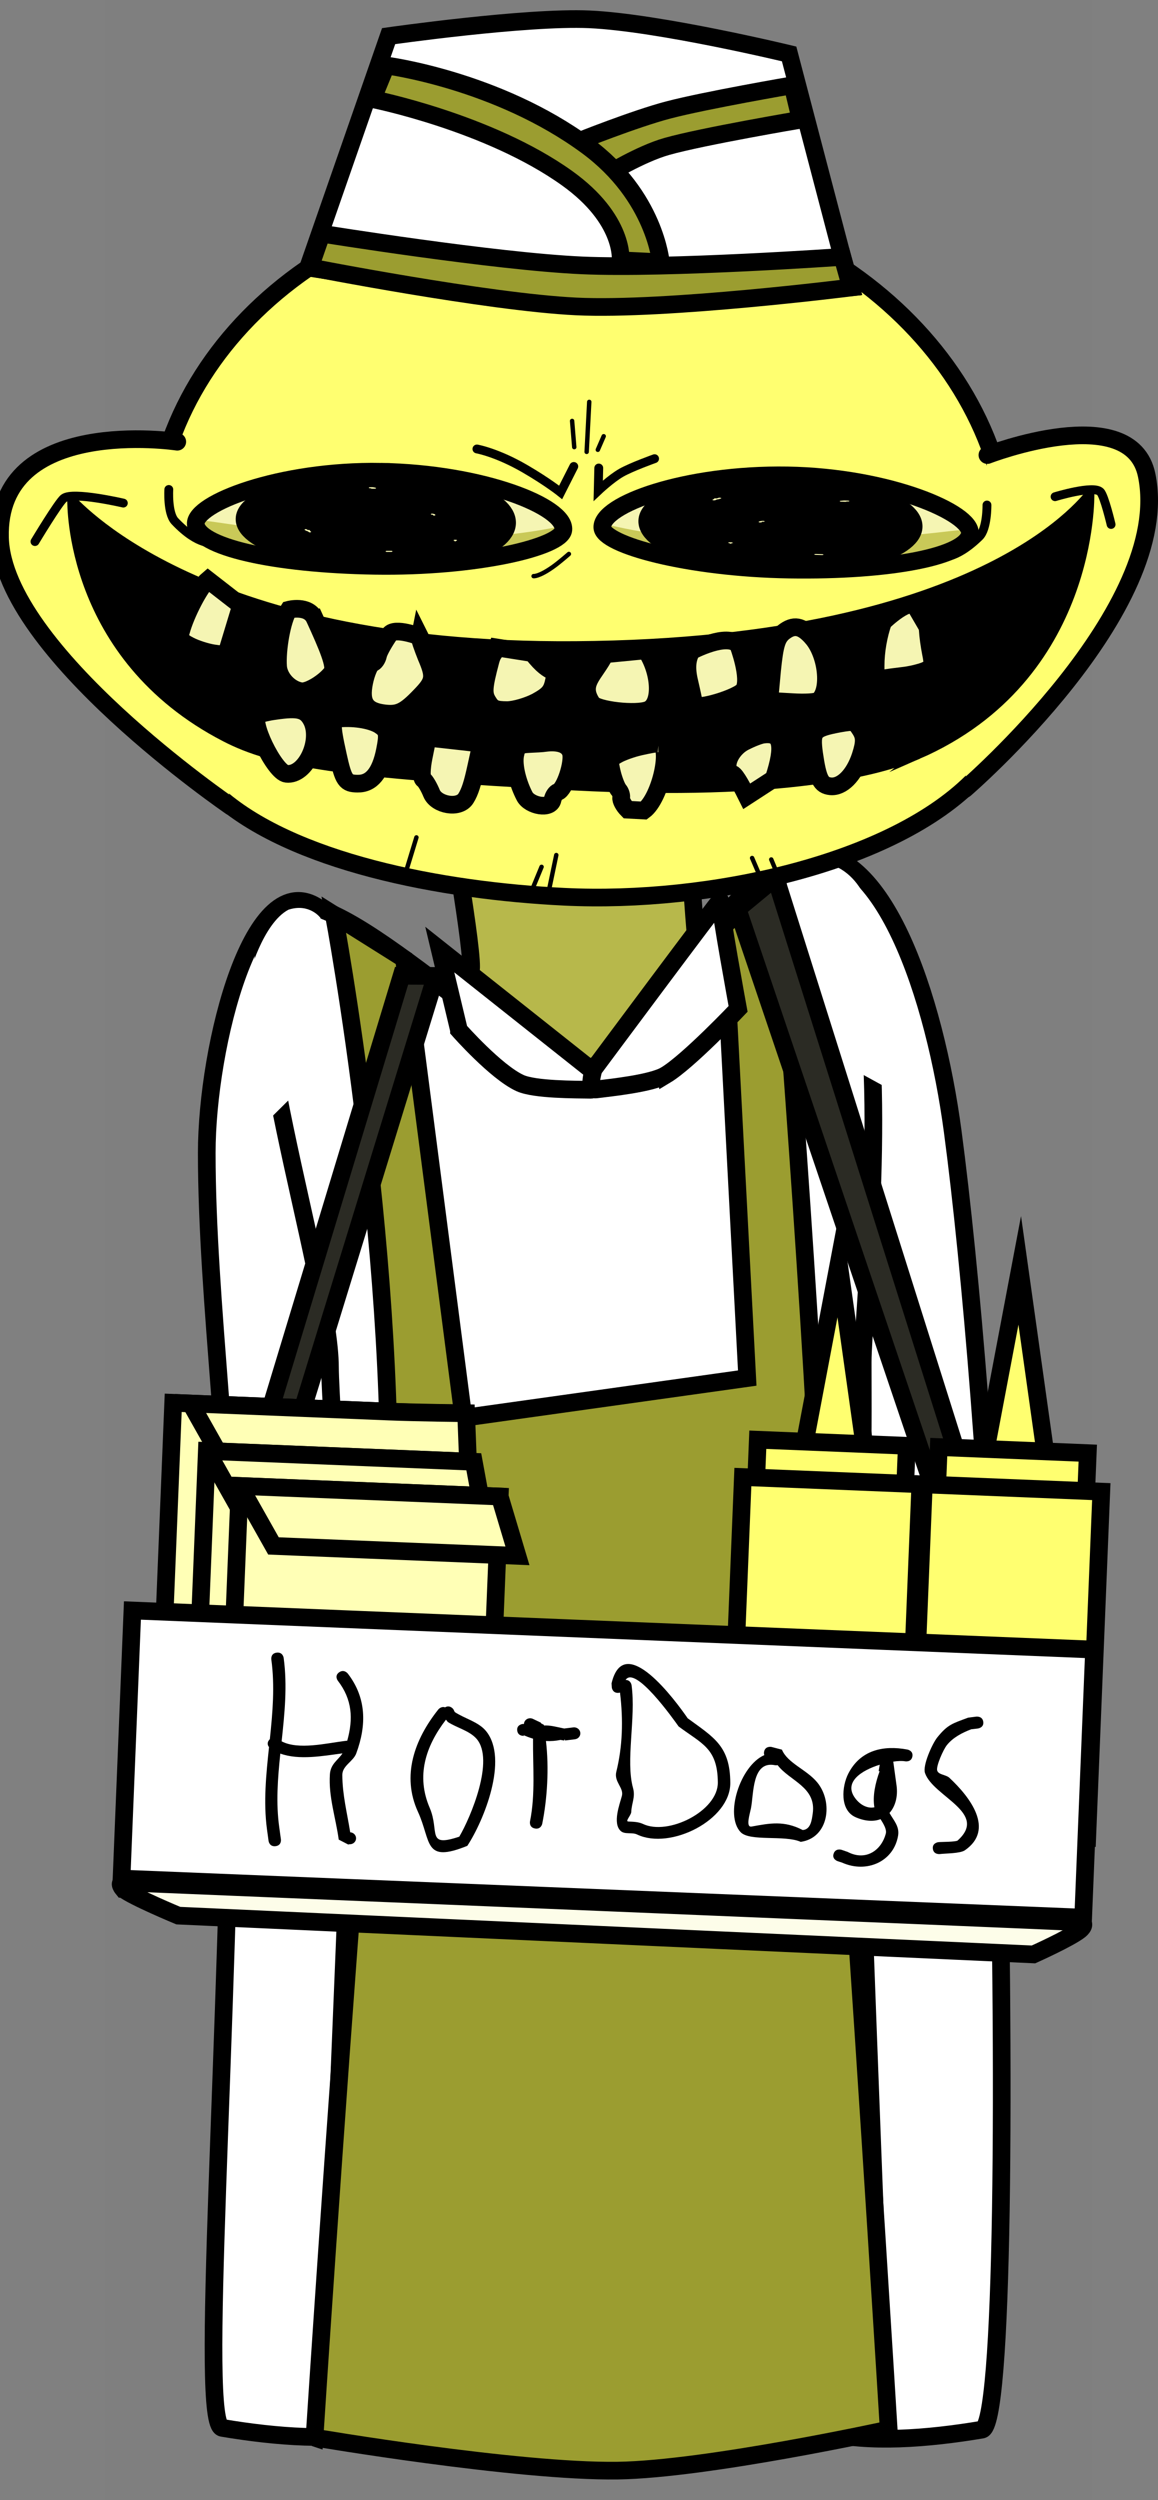 <svg viewBox="0,0,131.086,283.011" height="283.011" width="131.086" xmlns:xlink="http://www.w3.org/1999/xlink" xmlns="http://www.w3.org/2000/svg" version="1.1"><rect x="0" y="0" width="131.086" height="283.011" fill="#808080" stroke="none"/><g transform="translate(-251.592,-38.395)"><g stroke-miterlimit="10"><path stroke-linecap="butt" stroke-width="2" stroke="none" fill="#000000" fill-opacity="0.01" d="M263.503,321.406v-283.011h111.701v283.011z"></path><path stroke-linecap="butt" stroke-width="2" stroke="#000000" fill="#b7b84b" d="M301.922,150.419c0,0 2.577,-1.091 2.953,-2.095c0.499,-1.332 -2.824,-20.046 -2.824,-20.046l27.26,0.333c0,0 1.015,19.195 1.675,20.68c0.357,0.803 4.652,1.857 4.652,1.857c0,0 -6.788,11.076 -16.585,10.813c-8.395,-0.225 -17.131,-11.542 -17.131,-11.542z"></path><path stroke-linecap="butt" stroke-width="2" stroke="#000000" fill="#ffffff" d="M303.178,303.197c0,12.078 -14.053,12.095 -26.426,10.024c-2.628,-0.44 0.767,-42.728 1.118,-87.882c0.149,-19.22 -2.873,-39.613 -2.873,-56.452c0,-12.078 5.237,-32.964 12.73,-27.675c14.039,9.909 15.451,149.906 15.451,161.985z"></path><path stroke-linecap="butt" stroke-width="2" stroke="#000000" fill="#ffffff" d="M359.437,166.454c2.033,15.235 4.369,43.161 4.95,65.861c1.08,42.226 0.798,80.698 -1.639,81.105c-12.374,2.071 -26.426,2.055 -26.426,-10.024c0,-12.078 -6.286,-164.939 5.301,-168.135c9.822,-2.751 15.826,16.292 17.814,31.192z"></path><path stroke-linecap="butt" stroke-width="2" stroke="#000000" fill="#ffffff" d="M348.496,230.806c0.927,27.985 3.055,81.828 3.055,81.828c0,0 -20.793,4.655 -31.395,4.799c-10.483,0.142 -31.861,-3.942 -31.861,-3.942c0,0 2.196,-50.273 3.259,-79.222c0,0 -2.609,-36.841 -2.609,-41.098c0,-10.577 -11.603,-44.435 -6.101,-51.248c5.263,-6.517 26.655,17.511 34.553,17.511c6.188,0 17.673,-23.966 25.038,-24.406c3.638,0.076 5.39,7.127 6.607,12.762c3.061,14.174 0.208,39.642 0.208,44.781l-0,-0c0,4.801 0.076,9.885 -0.192,14.859z"></path><path stroke-linecap="butt" stroke-width="2" stroke="none" fill="#ffffff" d="M339.969,154.936l0.08,-15.796c0,0 1.982,-3.281 3.63,-3.254c5.784,0.226 6.678,6.691 6.678,6.691l6.56,21.656z"></path><path stroke-linecap="butt" stroke-width="2" stroke="none" fill="#ffffff" d="M311.56,188.419l3.071,-10.517c0,0 3.489,-3.57 4.449,-3.673c2.032,-0.218 3.272,2.845 3.272,2.845l-2.82,11.346z"></path><path stroke-linecap="butt" stroke-width="2" stroke="#000000" fill="#9b9d30" d="M287.192,314.316c0,0 2.301,-35.564 4.794,-67.586c0.744,-9.562 2.892,-20.49 3.416,-31.491c1.56,-32.753 -6.014,-73.302 -6.014,-73.302l7.935,4.987l6.733,51.964l32.124,-4.502l-2.681,-51.131l6.06,-5.852c0,0 3.525,43.219 4.994,75.32c0.501,10.939 2.526,22.731 3.188,32.242c2.214,31.785 4.453,68.44 4.453,68.44c0,0 -20.583,4.511 -30.682,4.653c-11.409,0.16 -34.321,-3.742 -34.321,-3.742z"></path><g stroke-linecap="butt" stroke-width="2" stroke="#000000" fill="#ffffff"><path d="M303.549,155.002l-2.174,-9.119l17.092,13.558c0,0 1.023,2.329 -0.01,2.311c-1.679,-0.029 -6.345,0.006 -8.011,-0.762c-2.737,-1.262 -6.897,-5.987 -6.897,-5.987z"></path><path d="M326.934,160.095c-1.573,0.944 -6.216,1.414 -7.882,1.624c-1.025,0.129 -0.26,-2.296 -0.26,-2.296c0,0 14.345,-19.304 14.334,-19.086c-0.051,0.988 2.017,12.261 2.017,12.261c0,0 -5.625,5.947 -8.209,7.498z"></path></g><path stroke-linecap="butt" stroke-width="2" stroke="none" fill="#ffffff" d="M280.471,166.684l-0.746,-17.696c0,0 1.587,-6.057 4.515,-7.617c2.389,-0.78 3.627,0.921 3.627,0.921l1.747,15.327z"></path><path stroke-linecap="butt" stroke-width="2" stroke="none" fill="#ffffff" d="M344.969,155.336l-2.32,-13.596c0,0 1.982,-0.481 3.23,-0.454c1.184,0.026 4.078,0.691 4.078,0.691l5.36,10.656z"></path><path stroke-linecap="butt" stroke-width="2" stroke="#000000" fill="#2b2b24" d="M271.316,233.82l25.737,-84.973l3.871,0.017l-29.305,95.284z"></path><path stroke-linecap="butt" stroke-width="2" stroke="#000000" fill="#2b2b24" d="M370.084,244.821l-35,-103.539l4.292,-3.548l30.708,97.367z"></path><g stroke-linecap="butt" stroke-width="2" stroke="#000000" fill="#ffff70"><path d="M362.918,203.898l4.109,-21.703l3.092,21.996z"></path><path d="M374.728,202.884l-0.265,6.53l-16.866,-0.686l0.265,-6.53z"></path><path d="M354.579,245.601l1.593,-39.179l20.088,0.817l-1.593,39.179z"></path></g><g stroke-linecap="butt" stroke-width="2" stroke="#000000" fill="#ffff70"><path d="M342.432,203.065l4.109,-21.703l3.092,21.996z"></path><path d="M354.242,202.052l-0.265,6.53l-16.866,-0.686l0.265,-6.53z"></path><path d="M334.093,244.768l1.593,-39.179l20.088,0.817l-1.593,39.179z"></path></g><g stroke-linecap="butt" stroke-width="2" stroke="#000000" fill="#ffffb6"><g><path d="M269.641,235.518l1.558,-38.332l29.439,1.197l-1.558,38.332z"></path><path d="M277,204.056l-3.828,-6.79c0,0 17.125,0.696 22.482,0.914c2.98,0.121 8.702,0.188 8.702,0.188l0.262,6.811z"></path></g><g><path d="M273.448,240.966l1.558,-38.332c0,0 24.697,1.004 28.076,1.141c0.835,0.034 1.342,0.581 1.308,1.416c-0.161,3.967 -1.503,36.972 -1.503,36.972z"></path><path d="M278.834,209.424c0,0 -2.991,-5.305 -3.524,-6.251c-0.235,-0.417 0.434,-0.509 0.912,-0.489c3.286,0.134 29.004,1.179 29.004,1.179l1.227,6.684z"></path></g><g><path d="M277.162,244.929l1.558,-38.332l29.439,1.197l-1.558,38.332z"></path><path d="M282.549,213.387l-3.828,-6.79l29.439,1.197l2.007,6.716z"></path></g></g><g stroke-linecap="butt" stroke-width="2"><g stroke="#000000"><path fill="#ffffff" d="M265.349,251.039l1.234,-30.344l108.857,4.425l-1.234,30.344z"></path><path fill="#fdfde9" d="M265.508,252.204c0,0 -0.625,-0.757 0.055,-0.729c10.751,0.444 101.365,4.186 108.275,4.501c0.605,0.028 0.445,0.528 -0.01,0.894c-1.137,0.916 -5.248,2.757 -5.248,2.757l-96.804,-4.392c0,0 -5.091,-2.109 -6.268,-3.031z"></path></g><g stroke="none" fill="#000000"><path d="M291.894,246.392c0.051,0.372 -0.221,0.711 -0.607,0.759c-0.05,0.006 -0.1,0.007 -0.148,0.003c-0.077,0.024 -0.131,0.031 -0.131,0.031l-1.071,-0.553c-0.343,-2.501 -1.162,-4.834 -1.002,-7.375c0.076,-1.214 0.919,-1.608 1.427,-2.39c-2.2,0.291 -4.919,0.799 -7.037,0.025c-0.293,2.815 -0.51,5.614 -0.116,8.377l0.184,1.346c0,0 0.092,0.673 -0.607,0.759c-0.699,0.086 -0.791,-0.587 -0.791,-0.587l-0.184,-1.346c-0.407,-3.078 -0.094,-6.174 0.235,-9.284c-0.131,-0.166 -0.266,-0.462 0.011,-0.808c0.027,-0.034 0.055,-0.065 0.083,-0.091c0.313,-2.998 0.578,-6.01 0.164,-9.033c0,0 -0.092,-0.673 0.607,-0.759c0.699,-0.086 0.791,0.587 0.791,0.587c0.432,3.151 0.109,6.31 -0.23,9.452c1.883,1 5.096,0.213 7.067,-0.029l0.28,-0.034c0,0 0.031,-0.004 0.081,-0.004c0.696,-2.494 0.563,-4.677 -1.066,-6.795c0,0 -0.42,-0.546 0.146,-0.948c0.566,-0.402 0.987,0.145 0.987,0.145c2.092,2.721 2.151,5.79 0.952,9.036c-0.337,0.913 -1.577,1.38 -1.575,2.429c0.005,2.254 0.542,4.297 0.892,6.497c0.331,0.02 0.612,0.263 0.657,0.591z"></path><path d="M302.076,233.051c-2.326,3.027 -3.388,6.379 -1.844,9.978c1.153,2.687 -0.422,4.527 3.352,3.268c1.278,-2.172 4.031,-8.675 1.958,-11.072c-0.797,-0.921 -2.255,-1.253 -3.26,-1.912zM301.972,231.66c0.331,-0.192 0.598,-0.084 0.761,0.037c0.119,0.082 0.212,0.198 0.26,0.336l0.083,0.161c1.111,0.739 2.697,1.102 3.557,2.176c2.549,3.185 -0.277,10.131 -2.14,12.965c-4.972,2.018 -4.046,-0.489 -5.586,-3.844c-1.874,-4.082 -0.408,-8.188 2.299,-11.589c0,0 0.319,-0.399 0.766,-0.243z"></path><path d="M310.142,234.299c-0.092,-0.673 0.607,-0.759 0.607,-0.759l0.152,0.006c0.011,-0.326 0.265,-0.605 0.613,-0.648c0.147,-0.018 0.289,0.009 0.412,0.069l0.904,0.431l-0.024,0.048l0.376,0.205l-0.036,0.062c0.76,-0.04 1.466,0.171 2.312,0.342l1.033,-0.127c0.386,-0.047 0.74,0.215 0.791,0.587c0.051,0.372 -0.221,0.711 -0.607,0.759l-1.119,0.137l-0.02,-0.149l-0.093,0.154c-0.139,-0.025 -0.271,-0.049 -0.397,-0.071c-0.548,0.114 -1.095,0.156 -1.652,0.122c0.363,3.074 0.149,6.526 -0.421,9.371c0,0 -0.134,0.665 -0.826,0.534c-0.692,-0.131 -0.559,-0.797 -0.559,-0.797c0.623,-3.096 0.313,-6.24 0.343,-9.371c-0.363,-0.107 -0.734,-0.245 -1.114,-0.417l0.117,0.097c0,0 -0.699,0.086 -0.791,-0.587z"></path><path d="M322.411,228.558c0.594,-0.003 0.676,0.594 0.676,0.594c0.504,3.761 -0.693,8.536 0.164,11.637c0.287,1.037 -0.167,1.725 -0.198,2.706c-0.012,0.379 -0.728,1.076 -0.334,1.09c0.551,0.019 1.133,0.037 1.634,0.261c2.852,1.383 8.527,-1.449 8.499,-4.689c-0.034,-3.882 -1.793,-4.358 -4.44,-6.334c-0.591,-0.83 -4.922,-6.946 -6.001,-5.266zM321.775,229.988c-0.041,0.011 -0.086,0.02 -0.134,0.026c-0.699,0.086 -0.791,-0.587 -0.791,-0.587l-0.03,-0.486c1.427,-6.002 7.292,2.033 8.619,3.957c2.946,2.161 4.8,3.12 4.824,7.306c0.024,4.21 -6.784,7.619 -10.531,5.858c-0.562,-0.293 -1.404,0.019 -1.87,-0.403c-0.967,-0.876 -0.104,-3.082 0.13,-3.982c0.237,-0.913 -0.916,-1.583 -0.634,-2.722c0.708,-2.864 0.798,-5.828 0.419,-8.966z"></path><path d="M339.62,238.203c-0.165,0.03 -0.302,0.004 -0.302,0.004c-2.62,-0.527 -2.395,3.271 -2.716,4.872c-0.136,0.678 -0.63,2.203 0.075,2.073c2.081,-0.383 3.683,-0.693 5.784,0.395c0.92,-0.057 1.031,-1.18 1.131,-1.865c0.437,-3.008 -2.613,-3.689 -3.972,-5.48zM338.114,237.064c-0.042,-0.104 -0.058,-0.233 -0.025,-0.392c0.134,-0.665 0.826,-0.534 0.826,-0.534l1.193,0.311c0.63,1.537 2.817,2.261 4.005,3.718c1.83,2.244 1.28,6.275 -1.88,6.718c-1.793,-0.803 -5.774,-0.008 -6.806,-1.101c-1.83,-1.938 -0.049,-7.526 2.688,-8.72z"></path><path d="M362.899,233.294c0.092,0.673 -0.607,0.759 -0.607,0.759l-0.754,0.088c-1.031,0.387 -2.077,0.941 -2.752,1.785c-0.417,0.507 -1.232,2.376 -1.108,2.869c0.128,0.507 0.988,0.47 1.378,0.833c2.341,2.178 5.172,5.855 1.764,8.209c-0.54,0.373 -2.155,0.346 -2.836,0.429c0,0 -0.699,0.086 -0.791,-0.587c-0.092,-0.673 0.607,-0.759 0.607,-0.759c0.309,-0.038 2.009,-0.02 2.198,-0.189c3.515,-3.143 -2.772,-4.957 -3.694,-7.633c-0.298,-0.865 0.835,-3.329 1.362,-4.002c1.207,-1.508 1.738,-1.6 3.517,-2.269l0.924,-0.119c0,0 0.699,-0.086 0.791,0.587z"></path><path d="M345.965,248.203c0.23,-0.64 0.897,-0.416 0.897,-0.416l0.677,0.233c2.068,1.08 3.834,-0.179 4.328,-2.076c0.117,-0.449 -0.233,-1.055 -0.598,-1.63c-0.749,0.289 -1.699,0.265 -2.802,-0.209c-1.856,-0.799 -1.567,-3.535 -0.85,-4.939c1.352,-2.647 3.928,-3.253 6.696,-2.73c0,0 0.692,0.131 0.559,0.797c-0.134,0.665 -0.826,0.534 -0.826,0.534c-0.309,-0.059 -0.784,-0.045 -1.335,0.035c0.098,0.718 0.274,2.001 0.373,2.718c0.163,1.23 -0.137,2.355 -0.802,3.094c0.445,0.808 1.15,1.507 0.977,2.556c-0.487,2.956 -3.564,4.309 -6.342,3.065l-0.515,-0.168c0,0 -0.667,-0.224 -0.436,-0.864zM350.573,242.972c-0.221,-1.273 0.11,-2.75 0.592,-4.083l-0.108,-0.017l0.121,-0.72c-2.064,0.638 -4.118,1.969 -2.79,3.777c0.631,0.86 1.495,1.201 2.185,1.043z"></path></g></g><g><g stroke-width="2" stroke="#000000" fill="#ffff70"><path stroke-linecap="butt" d="M365.832,103.094c-0.422,8.7 1.983,17.35 -3.808,23.395c-9.248,9.654 -30.095,14.213 -46.555,13.415c-13.759,-0.667 -30.968,-3.897 -39.434,-11.648c-8.003,-7.327 -7.664,-18.881 -7.132,-29.86c1.095,-22.594 23.681,-39.859 50.447,-38.561c26.766,1.298 47.576,20.666 46.481,43.26z"></path><path stroke-linecap="round" d="M277.735,129.691c0,0 -25.779,-17.601 -26.143,-30.412c-0.397,-13.966 20.067,-10.882 20.067,-10.882"></path><path stroke-linecap="round" d="M363.366,89.905c0,0 16.262,-6.296 18.029,2.278c3.122,15.145 -20.57,35.529 -20.57,35.529"></path></g><g stroke-linecap="butt" stroke-width="2" stroke="#000000"><path fill="#ffffff" d="M295.584,42.485c0,0 15.543,-2.22 22.719,-1.901c7.872,0.35 22.617,3.916 22.617,3.916l6.93,26.428c0,0 -19.838,1.842 -30.171,1.464c-10.123,-0.37 -31.211,-3.71 -31.211,-3.71z"></path><path fill="#9b9d30" d="M288.009,64.844c0,0 19.52,3.148 29.473,3.592c9.688,0.432 29.472,-0.963 29.472,-0.963l0.972,3.468c0,0 -20.904,2.636 -31.123,2.141c-10.029,-0.486 -30.12,-4.425 -30.12,-4.425z"></path><path fill="#9b9d30" d="M317.032,54.406c0,0 6.399,-2.563 10.209,-3.562c4.234,-1.11 14.057,-2.798 14.057,-2.798l0.928,3.899c0,0 -11.139,1.888 -15.158,3.029c-3.015,0.856 -6.822,3.213 -6.822,3.213z"></path><path fill="#9b9d30" d="M321.846,67.863c0,0 0.47,-4.622 -6.067,-9.301c-8.853,-6.336 -22.015,-8.949 -22.015,-8.949l1.553,-3.802c0,0 12.558,1.608 22.747,9.121c7.698,5.676 8.332,13.152 8.332,13.152z"></path></g><g><path stroke-linecap="butt" stroke-width="0" stroke="none" fill="#f5f5b3" d="M361.386,98.788c-0.28,2.577 -8.981,4.269 -20.472,4.083c-11.491,-0.186 -21.035,-2.812 -21.139,-4.757c-0.14,-2.62 9.466,-6.093 20.957,-5.907c11.491,0.186 20.904,4.283 20.654,6.582z"></path><path stroke-linecap="butt" stroke-width="0" stroke="none" fill="#c9c958" d="M361.386,98.788c-0.28,2.577 -8.981,4.269 -20.472,4.083c-11.491,-0.186 -21.035,-2.812 -21.139,-4.757c-0.066,-1.241 2.853,1.556 20.226,1.48c17.799,-0.077 21.517,-2.015 21.385,-0.805z"></path><path stroke-linecap="butt" stroke-width="2" stroke="#000000" fill="none" d="M361.386,98.788c-0.28,2.577 -8.981,4.269 -20.472,4.083c-11.491,-0.186 -21.035,-2.812 -21.139,-4.757c-0.14,-2.62 9.466,-6.093 20.957,-5.907c11.491,0.186 20.904,4.283 20.654,6.582z"></path><path stroke-linecap="butt" stroke-width="2" stroke="#000000" fill="#000000" d="M355.018,98.019c-0.066,2.713 -7.673,4.79 -15.09,4.67c-7.417,-0.12 -15.134,-2.612 -15.068,-5.325c0.066,-2.713 7.889,-4.62 15.306,-4.5c7.417,0.12 14.918,2.442 14.852,5.155z"></path><path stroke-linecap="butt" stroke-width="0" stroke="none" fill="#f5f5b3" d="M294.709,91.793c11.491,0.186 20.921,3.968 20.654,6.582c-0.198,1.941 -9.862,4.255 -21.353,4.068c-11.491,-0.186 -20.103,-2.159 -20.258,-4.743c-0.139,-2.306 9.466,-6.093 20.957,-5.907z"></path><path stroke-linecap="butt" stroke-width="0" stroke="none" fill="#c9c958" d="M295.082,99.198c17.356,0.639 20.408,-2.061 20.282,-0.823c-0.198,1.941 -9.862,4.255 -21.353,4.068c-11.491,-0.186 -20.103,-2.159 -20.258,-4.743c-0.073,-1.214 3.548,0.843 21.329,1.498z"></path><path stroke-linecap="butt" stroke-width="2" stroke="#000000" fill="none" d="M294.709,91.793c11.491,0.186 20.921,3.968 20.654,6.582c-0.198,1.941 -9.862,4.255 -21.353,4.068c-11.491,-0.186 -20.103,-2.159 -20.258,-4.743c-0.139,-2.306 9.466,-6.093 20.957,-5.907z"></path><path stroke-linecap="butt" stroke-width="2" stroke="#000000" fill="#000000" d="M295.244,92.468c7.417,0.12 13.817,2.424 13.751,5.137c-0.066,2.713 -6.572,4.808 -13.989,4.687c-7.417,-0.12 -15.799,-2.456 -15.733,-5.169c0.066,-2.713 8.554,-4.776 15.971,-4.655z"></path><g stroke-linecap="butt" stroke-width="2" stroke="none" fill="#f5f5b3"><path d="M300.723,96.757c-0.138,-0.008 -0.125,-0.07 -0.125,-0.07l0.003,-0.016c0.009,-0.008 -0.032,-0.023 -0.046,-0.017c0,0 -0.13,0.021 -0.178,-0.039c-0.049,-0.06 0.081,-0.08 0.081,-0.08c0.173,-0.014 0.407,0.071 0.419,0.151l-0.003,0.016c0,0 -0.013,0.063 -0.151,0.055z"></path><path d="M295.387,100.871c-0.076,0 -0.141,-0.027 -0.143,-0.062c-0.003,-0.035 0.057,-0.063 0.133,-0.064l0.277,-0.002c0.074,-0 0.147,-0.001 0.221,-0.001c0,0 0.138,-0.001 0.143,0.062c0.005,0.063 -0.133,0.064 -0.133,0.064c-0.074,0 -0.424,0.002 -0.498,0.003z"></path><path d="M286.543,98.385c0.138,-0.001 0.143,0.062 0.143,0.062l-0.013,0.022l0.118,0.099c0.011,0.009 0.017,0.019 0.018,0.029c0.003,0.035 -0.057,0.063 -0.133,0.064c-0.055,0 -0.104,-0.014 -0.128,-0.035l-0.101,-0.085c-0.151,-0.034 -0.277,-0.096 -0.361,-0.163c0,0 -0.066,-0.056 0.055,-0.085c0.121,-0.029 0.188,0.027 0.188,0.027c0.031,0.029 0.077,0.054 0.13,0.076c0.019,-0.007 0.046,-0.011 0.083,-0.012z"></path><path d="M302.895,99.601c0.027,-0.013 0.054,-0.026 0.08,-0.039l-0.03,-0.031c0,0 0.05,-0.058 0.179,-0.034c0,0 0,0 0,0c0.037,-0.009 0.094,-0.014 0.154,0.012c0.101,0.044 0.007,0.089 0.007,0.089c-0.063,0.03 -0.125,0.06 -0.188,0.09l-0.092,-0.096z"></path><path d="M293.573,93.669c-0.028,0 -0.057,0.001 -0.085,0.001c0,0 -0.138,0.001 -0.143,-0.062c-0.005,-0.063 0.133,-0.064 0.133,-0.064c0.101,-0 0.202,-0 0.303,-0.001l0.022,0.007l0.003,-0.004l0.258,0.045c0.053,0.009 0.093,0.031 0.095,0.059c0.003,0.034 -0.055,0.063 -0.13,0.064l-0.311,0.005c0,0 -0.122,0.002 -0.144,-0.05z"></path></g><g stroke-linecap="butt" stroke-width="2" stroke="none" fill="#f5f5b3"><path d="M337.669,97.536c-0.185,0.002 -0.2,-0.052 -0.2,-0.052l-0.004,-0.014c0.02,-0.068 0.34,-0.131 0.571,-0.113c0,0 0.173,0.022 0.104,0.071c-0.068,0.049 -0.241,0.027 -0.241,0.027c-0.019,-0.006 -0.075,0.006 -0.063,0.013l0.004,0.014c0,0 0.014,0.054 -0.171,0.055z"></path><path d="M343.946,101.207c0,0 -0.186,-0.006 -0.175,-0.059c0.01,-0.053 0.196,-0.048 0.196,-0.048c0.099,0.003 0.198,0.006 0.297,0.009l0.371,0.011c0.103,0.003 0.181,0.03 0.175,0.059c-0.006,0.03 -0.093,0.051 -0.196,0.048c-0.099,-0.003 -0.569,-0.017 -0.668,-0.02z"></path><path d="M332.607,94.803c0.05,0.002 0.085,0.006 0.111,0.013c0.073,-0.017 0.136,-0.037 0.179,-0.06c0,0 0.092,-0.045 0.254,-0.016c0.161,0.029 0.069,0.074 0.069,0.074c-0.116,0.054 -0.288,0.102 -0.493,0.126l-0.14,0.069c-0.033,0.017 -0.1,0.028 -0.174,0.026c-0.102,-0.003 -0.181,-0.03 -0.175,-0.059c0.002,-0.009 0.011,-0.017 0.026,-0.024l0.163,-0.08l-0.016,-0.019c0,0 0.01,-0.053 0.196,-0.048z"></path><path d="M334.454,99.869l-0.129,0.078c-0.083,-0.028 -0.165,-0.056 -0.248,-0.084c0,0 -0.124,-0.042 0.015,-0.076c0.082,-0.02 0.159,-0.014 0.208,-0.005c0,-0 0,-0 0,-0c0.174,-0.016 0.239,0.035 0.239,0.035l-0.042,0.026c0.035,0.012 0.071,0.024 0.106,0.036z"></path><path d="M347.432,95.162c-0.032,0.044 -0.196,0.037 -0.196,0.037l-0.418,-0.016c-0.1,-0.004 -0.177,-0.03 -0.171,-0.059c0.004,-0.023 0.058,-0.041 0.13,-0.046l0.348,-0.029l0.004,0.003l0.031,-0.005c0.135,0.004 0.271,0.008 0.406,0.011c0,0 0.186,0.006 0.175,0.059c-0.01,0.053 -0.196,0.048 -0.196,0.048c-0.038,-0.001 -0.076,-0.003 -0.114,-0.004z"></path></g><path stroke-linecap="round" stroke-width="0.5" stroke="#000000" fill="none" d="M315.99,101.101c0,0 -1.06,0.935 -1.812,1.468c-1.591,1.127 -2.182,1.042 -2.182,1.042"></path><path stroke-linecap="round" stroke-width="1" stroke="#000000" fill="none" d="M316.545,91.196l-1.487,2.937c0,0 -1.434,-1.153 -3.992,-2.648c-3.194,-1.867 -5.486,-2.269 -5.486,-2.269"></path><path stroke-linecap="round" stroke-width="1" stroke="#000000" fill="none" d="M325.691,90.315c0,0 -2.606,0.93 -3.764,1.589c-1.158,0.659 -2.617,2.041 -2.617,2.041l0.062,-2.574"></path><path stroke-linecap="round" stroke-width="0.5" stroke="#000000" fill="none" d="M318.295,83.886l-0.294,5.66"></path><path stroke-linecap="round" stroke-width="0.5" stroke="#000000" fill="none" d="M316.355,86.043l0.243,2.965"></path><path stroke-linecap="round" stroke-width="0.5" stroke="#000000" fill="none" d="M319.265,89.309l0.666,-1.534"></path><path stroke-linecap="round" stroke-width="1" stroke="#000000" fill="none" d="M275.747,99.804c0,0 -1.632,0.47 -4.351,-2.405c-0.863,-0.912 -0.695,-3.599 -0.695,-3.599"></path><path stroke-linecap="round" stroke-width="1" stroke="#000000" fill="none" d="M363.317,95.56c0,0 0.037,2.691 -0.869,3.574c-2.857,2.785 -4.464,2.262 -4.464,2.262"></path></g><g stroke-linecap="butt" stroke="#000000"><path stroke-width="1" fill="#000000" d="M355.523,123.823c-4.219,1.843 -15.189,4.774 -39.046,3.543c-26.357,-1.36 -33.914,-2.669 -39.407,-5.51c-17.72,-9.165 -17.349,-26.542 -17.364,-26.858c-0.02,-0.414 13.341,16.799 57.002,16.478c47.504,-0.35 58.244,-17.579 58.264,-17.165c0,0 0.515,20.793 -19.45,29.513z"></path><g stroke-width="2" fill="#f5f5b3"><path d="M356.252,108.809c0.187,0.021 0.336,0.464 0.371,1.002c0.028,0.572 0.184,1.692 0.35,2.529c0.287,1.419 0.205,1.588 -0.686,1.986c-0.569,0.221 -1.673,0.489 -2.502,0.574c-0.782,0.09 -1.811,0.224 -2.259,0.316c-0.689,0.101 -0.826,-0.164 -0.814,-1.407c-0.006,-1.712 0.333,-3.545 0.849,-5.008c0,0 3.226,-3.143 3.805,-1.513z"></path><path d="M278.876,106.944l-1.698,5.6l-1.44,-0.197c-0.786,-0.123 -1.998,-0.508 -2.689,-0.87c-0.997,-0.503 -1.214,-0.847 -0.959,-1.636c0.546,-2.002 2.171,-5.092 3.032,-5.814z"></path><path d="M287.216,108.397c1.458,3.186 2.405,5.416 1.985,6.08c-0.738,1.056 -2.651,2.264 -3.492,2.17c-1.3,-0.181 -2.523,-1.456 -2.637,-2.784c-0.142,-1.901 0.451,-5.32 1.202,-6.445c0,0 2.208,-0.596 2.941,0.979z"></path><path d="M343.55,110.588c1.664,1.929 2.093,5.96 0.721,7.087c-0.236,0.223 -1.585,0.285 -2.999,0.198l-2.595,-0.148l0.32,-3.485c0.294,-2.883 0.535,-3.603 1.235,-4.236c1.197,-0.969 2.117,-0.795 3.319,0.584z"></path><path d="M335.817,116.451c-0.516,0.903 -5.543,2.403 -5.636,1.681c-0.044,-0.254 -0.287,-1.419 -0.569,-2.624c-0.342,-1.46 -0.257,-2.573 0.292,-3.433c0,0 4.026,-2.13 5.261,-0.676c0,0 1.4,3.713 0.653,5.052z"></path><path d="M299.115,110.451c-0.049,0.243 0.322,1.245 0.733,2.287c0.973,2.278 0.922,2.77 -0.703,4.438c-1.692,1.767 -2.437,2.146 -3.977,1.974c-2.147,-0.24 -2.812,-1.204 -2.35,-3.499c0.224,-1.113 0.661,-2.096 0.915,-2.174c0.301,-0.073 0.579,-0.504 0.663,-0.922c0.084,-0.417 0.675,-1.454 1.284,-2.346c0.602,-0.857 3.435,0.242 3.435,0.242z"></path><path d="M311.861,112.324c2.275,2.967 2.756,1.366 2.456,3.064c-0.252,1.252 -0.57,1.643 -2.019,2.442c-0.959,0.497 -2.432,0.937 -3.293,0.948c-1.335,-0.007 -1.687,-0.153 -2.187,-0.991c-0.539,-0.878 -0.492,-1.584 0.304,-4.589c0.258,-0.94 0.431,-0.756 0.723,-1.509z"></path><path d="M324.69,112.008c1.574,2.281 1.921,6.003 0.281,6.727c-1.307,0.565 -5.835,0.059 -6.348,-0.71c-1.523,-2.248 0.287,-3.209 1.464,-5.57z"></path><path d="M348.978,120.986c0.506,0.803 0.527,1.41 0.018,2.989c-0.728,2.195 -2.103,3.57 -3.41,3.424c-1.074,-0.12 -1.414,-0.798 -1.834,-3.69c-0.343,-2.563 -0.093,-2.856 2.883,-3.412c1.631,-0.28 1.725,-0.27 2.343,0.689z"></path><path d="M286.828,119.864c1.253,2.309 -0.614,6.368 -2.808,6.123c-1.354,-0.151 -4.254,-6.13 -3.188,-6.687c0.161,-0.089 1.018,-0.313 1.9,-0.428c2.607,-0.384 3.426,-0.186 4.096,0.991z"></path><path d="M336.125,128.53c-0.373,-0.753 -1.209,-2.39 -1.608,-2.541c-1.183,-0.523 -0.355,-2.742 1.349,-3.619c0.798,-0.409 1.783,-0.796 2.171,-0.824c2.058,-0.268 2.378,1.226 1.141,5z"></path><path d="M326.153,122.545c1.561,0.068 0.228,6.214 -1.674,7.601l-1.841,-0.099c-0.476,-0.48 -0.784,-1.083 -0.728,-1.362c0.049,-0.243 -0.068,-0.612 -0.259,-0.847c-0.198,-0.2 -0.551,-1.057 -0.763,-1.899c-0.341,-1.39 -0.292,-1.633 0.514,-2.076c0.49,-0.301 1.676,-0.737 2.626,-0.951c0.95,-0.214 1.893,-0.393 2.126,-0.367z"></path><path d="M294.672,120.564c0.796,0.551 0.859,0.95 0.488,2.793c-0.511,2.539 -1.524,3.777 -3.093,3.744c-1.335,-0.007 -1.599,-0.357 -2.219,-3.2c-0.8,-3.61 -0.749,-4.102 0.173,-4.177c1.844,-0.149 3.776,0.209 4.651,0.84z"></path><path d="M316.218,123.607c0.303,1.101 -0.693,4.155 -1.464,4.424c-0.254,0.078 -0.525,0.475 -0.609,0.892c-0.232,1.152 -2.593,0.699 -3.162,-0.386c-0.766,-1.46 -1.308,-3.491 -1.062,-4.71c0.189,-0.939 0.425,-1.162 1.58,-1.21c0.721,-0.026 1.543,-0.076 1.79,-0.12c1.617,-0.21 2.635,0.188 2.927,1.11z"></path><path d="M300.002,121.892l3.034,0.339l3.034,0.339l-0.586,2.673c-0.391,1.786 -0.68,2.769 -1.157,3.526c-0.784,1.246 -3.337,0.748 -3.877,-0.568c-0.287,-0.708 -0.714,-1.431 -0.926,-1.562c-0.259,-0.136 -0.222,-1.27 0.03,-2.522z"></path></g></g><path stroke-linecap="round" stroke-width="1" stroke="#000000" fill="none" d="M255.55,99.699c0,0 2.667,-4.441 3.262,-4.899c1.022,-0.788 6.742,0.544 6.742,0.544"></path><path stroke-linecap="round" stroke-width="1" stroke="#000000" fill="none" d="M371.026,94.619c0,0 4.351,-1.332 5.129,-0.544c0.452,0.458 1.213,3.689 1.213,3.689"></path><path stroke-linecap="round" stroke-width="0.5" stroke="#000000" fill="none" d="M297.564,137.018l1.167,-3.833"></path><path stroke-linecap="round" stroke-width="0.5" stroke="#000000" fill="none" d="M312.898,136.518l-1.167,2.833"></path><path stroke-linecap="round" stroke-width="0.5" stroke="#000000" fill="none" d="M314.564,135.184l-0.833,4"></path><path stroke-linecap="round" stroke-width="0.5" stroke="#000000" fill="none" d="M336.731,135.518l1,2.333"></path><path stroke-linecap="round" stroke-width="0.5" stroke="#000000" fill="none" d="M338.898,135.684l0.833,2"></path></g></g></g></svg><!--rotationCenter:68.40793:141.605465-->